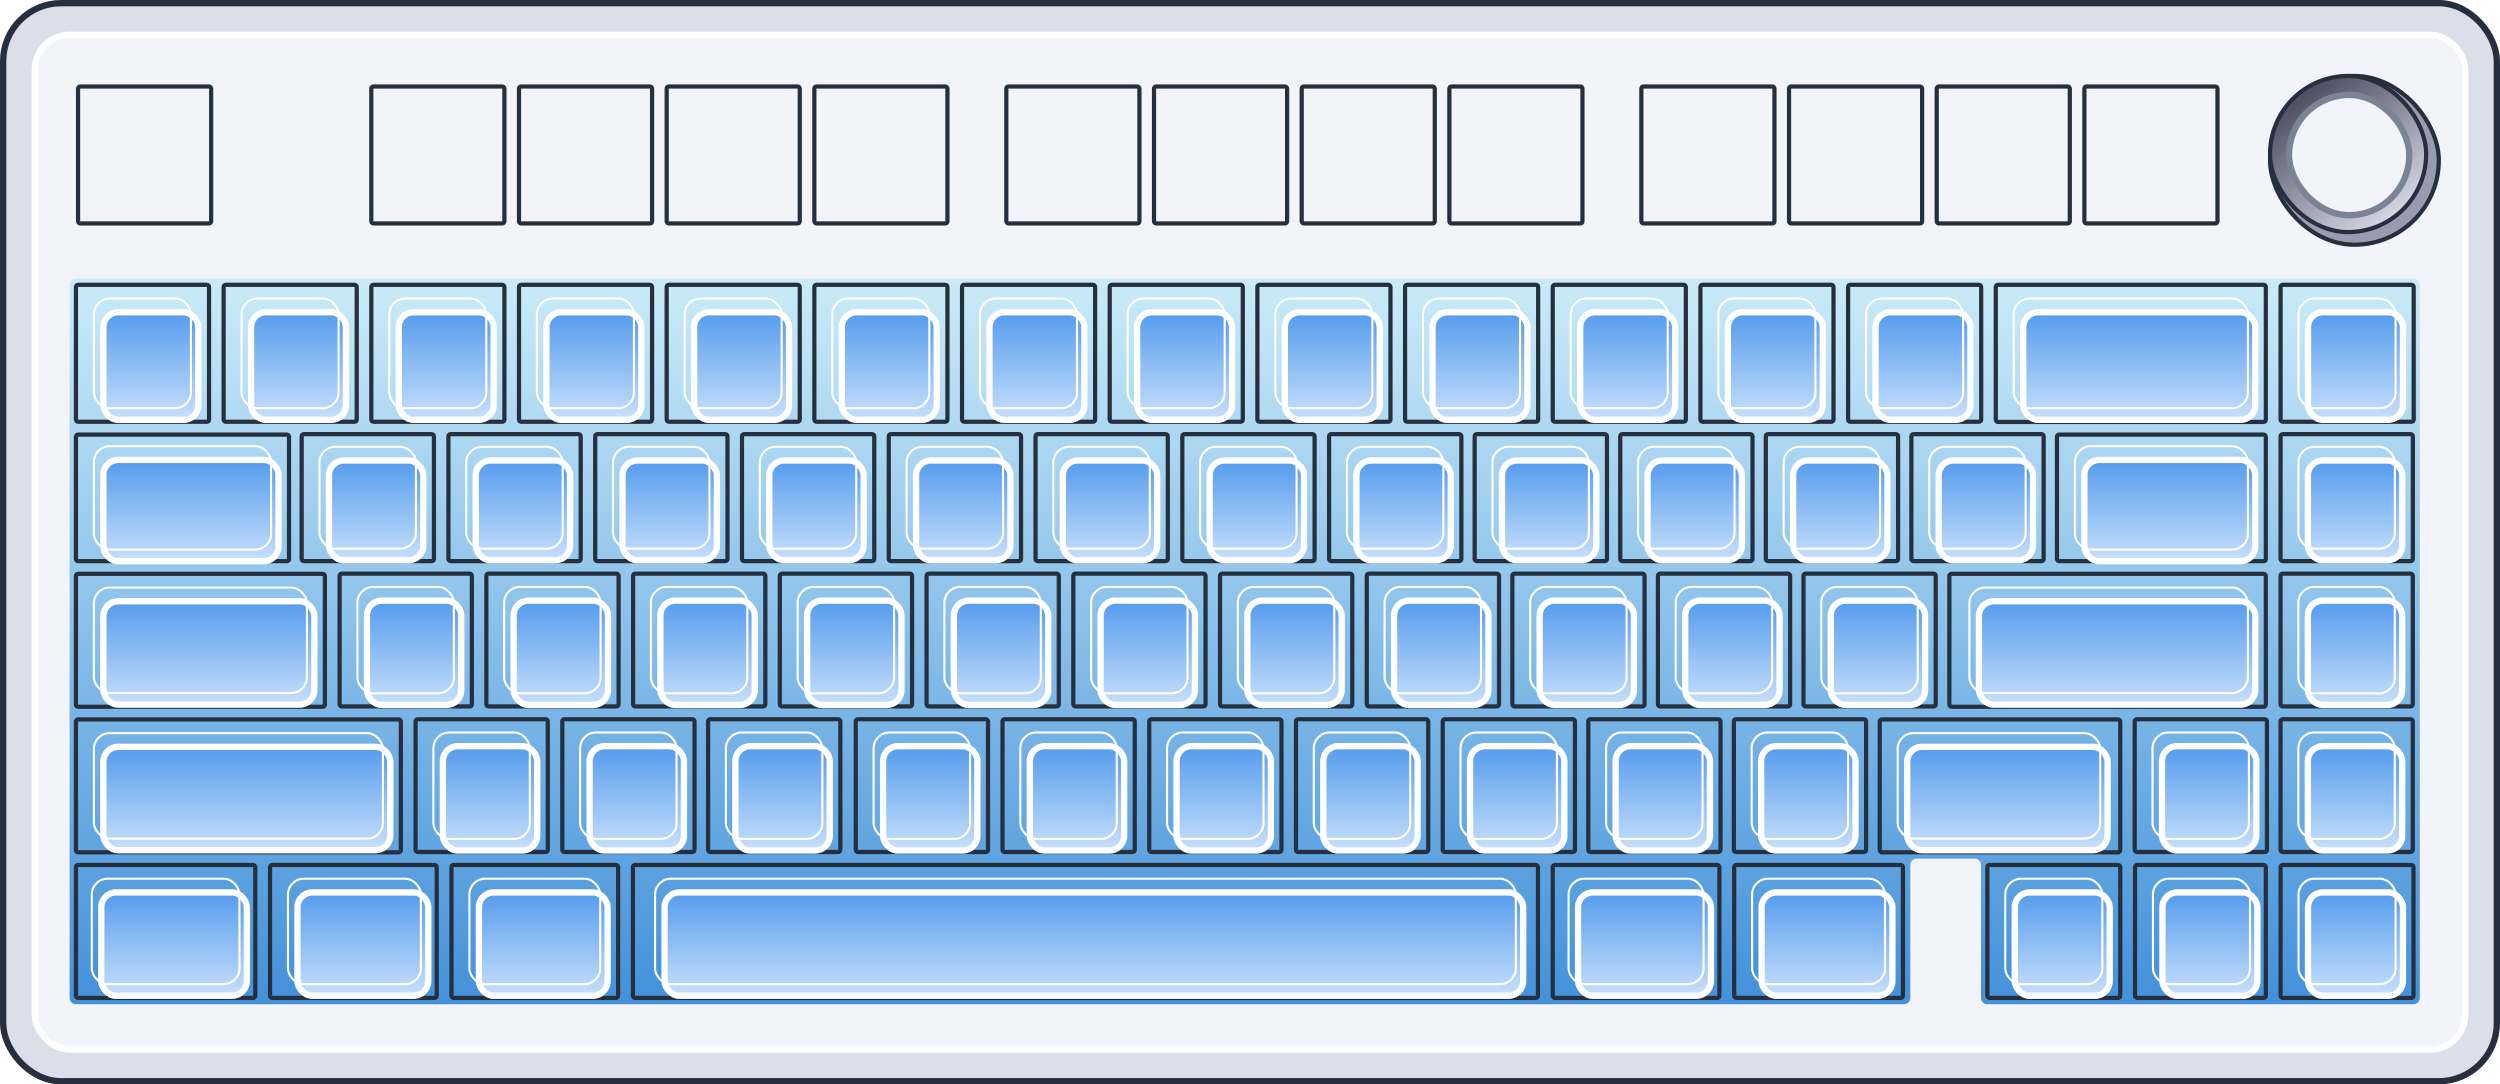 <svg width="1185" height="514" viewBox="0 0 1185 514" fill="none" xmlns="http://www.w3.org/2000/svg">
<rect x="1.5" y="1.5" width="1182" height="511" rx="27.5" fill="#DBDFE9" stroke="#262F3E" stroke-width="3"/>
<rect x="16.5" y="16.5" width="1152" height="481" rx="16.5" fill="#F2F4FA" stroke="white" stroke-width="3"/>
<path d="M33 135C33 133.343 34.343 132 36 132H1144C1145.66 132 1147 133.343 1147 135V473C1147 474.657 1145.66 476 1144 476H942C940.343 476 939 474.657 939 473V410C939 408.343 937.657 407 936 407H908.5C906.843 407 905.5 408.343 905.5 410V473C905.5 474.657 904.157 476 902.5 476H36C34.343 476 33 474.657 33 473V135Z" fill="url(#paint0_linear_78_291)"/>
<rect x="596" y="135" width="63.084" height="64.913" rx="1" stroke="#262F3E" stroke-width="2"/>
<rect x="666" y="135" width="63.084" height="64.913" rx="1" stroke="#262F3E" stroke-width="2"/>
<rect x="736" y="135" width="63.084" height="64.913" rx="1" stroke="#262F3E" stroke-width="2"/>
<rect x="806" y="135" width="63.084" height="64.913" rx="1" stroke="#262F3E" stroke-width="2"/>
<rect x="876" y="135" width="63.084" height="64.913" rx="1" stroke="#262F3E" stroke-width="2"/>
<rect x="946" y="135" width="128" height="65" rx="1" stroke="#262F3E" stroke-width="2"/>
<rect x="526" y="135" width="63.084" height="64.913" rx="1" stroke="#262F3E" stroke-width="2"/>
<rect x="456" y="135" width="63.084" height="64.913" rx="1" stroke="#262F3E" stroke-width="2"/>
<rect x="386" y="135" width="63.084" height="64.913" rx="1" stroke="#262F3E" stroke-width="2"/>
<rect x="316" y="135" width="63.084" height="64.913" rx="1" stroke="#262F3E" stroke-width="2"/>
<rect x="246" y="135" width="63.084" height="64.913" rx="1" stroke="#262F3E" stroke-width="2"/>
<rect x="176" y="135" width="63.084" height="64.913" rx="1" stroke="#262F3E" stroke-width="2"/>
<rect x="106" y="135" width="63.084" height="64.913" rx="1" stroke="#262F3E" stroke-width="2"/>
<rect x="36" y="135" width="63.084" height="64.913" rx="1" stroke="#262F3E" stroke-width="2"/>
<rect x="629.991" y="205.782" width="62.699" height="60.194" rx="1" stroke="#262F3E" stroke-width="2"/>
<rect x="560.418" y="205.782" width="62.699" height="60.194" rx="1" stroke="#262F3E" stroke-width="2"/>
<rect x="490.845" y="205.782" width="62.699" height="60.194" rx="1" stroke="#262F3E" stroke-width="2"/>
<rect x="421.272" y="205.782" width="62.699" height="60.194" rx="1" stroke="#262F3E" stroke-width="2"/>
<rect x="351.7" y="205.782" width="62.699" height="60.194" rx="1" stroke="#262F3E" stroke-width="2"/>
<rect x="282.127" y="205.782" width="62.699" height="60.194" rx="1" stroke="#262F3E" stroke-width="2"/>
<rect x="212.554" y="205.782" width="62.699" height="60.194" rx="1" stroke="#262F3E" stroke-width="2"/>
<rect x="142.982" y="205.782" width="62.699" height="60.194" rx="1" stroke="#262F3E" stroke-width="2"/>
<rect x="647.848" y="271.909" width="62.681" height="62.937" rx="1" stroke="#262F3E" stroke-width="2"/>
<rect x="578.296" y="271.909" width="62.681" height="62.937" rx="1" stroke="#262F3E" stroke-width="2"/>
<rect x="508.743" y="271.909" width="62.681" height="62.937" rx="1" stroke="#262F3E" stroke-width="2"/>
<rect x="439.191" y="271.909" width="62.681" height="62.937" rx="1" stroke="#262F3E" stroke-width="2"/>
<rect x="369.638" y="271.909" width="62.681" height="62.937" rx="1" stroke="#262F3E" stroke-width="2"/>
<rect x="300.086" y="271.909" width="62.681" height="62.937" rx="1" stroke="#262F3E" stroke-width="2"/>
<rect x="230.533" y="271.909" width="62.681" height="62.937" rx="1" stroke="#262F3E" stroke-width="2"/>
<rect x="160.981" y="271.909" width="62.681" height="62.937" rx="1" stroke="#262F3E" stroke-width="2"/>
<rect x="36" y="272" width="118" height="63" rx="1" stroke="#262F3E" stroke-width="2"/>
<rect x="36" y="341" width="154" height="63" rx="1" stroke="#262F3E" stroke-width="2"/>
<rect x="698.991" y="205.782" width="62.699" height="60.194" rx="1" stroke="#262F3E" stroke-width="2"/>
<rect x="767.991" y="205.782" width="62.699" height="60.194" rx="1" stroke="#262F3E" stroke-width="2"/>
<rect x="836.991" y="205.782" width="62.699" height="60.194" rx="1" stroke="#262F3E" stroke-width="2"/>
<rect x="905.991" y="205.782" width="62.699" height="60.194" rx="1" stroke="#262F3E" stroke-width="2"/>
<rect x="716.848" y="271.909" width="62.681" height="62.937" rx="1" stroke="#262F3E" stroke-width="2"/>
<rect x="785.848" y="271.909" width="62.681" height="62.937" rx="1" stroke="#262F3E" stroke-width="2"/>
<rect x="854.848" y="271.909" width="62.681" height="62.937" rx="1" stroke="#262F3E" stroke-width="2"/>
<rect x="924" y="272" width="150" height="63" rx="1" stroke="#262F3E" stroke-width="2"/>
<rect x="683.848" y="340.909" width="62.681" height="62.937" rx="1" stroke="#262F3E" stroke-width="2"/>
<rect x="614.296" y="340.909" width="62.681" height="62.937" rx="1" stroke="#262F3E" stroke-width="2"/>
<rect x="544.743" y="340.909" width="62.681" height="62.937" rx="1" stroke="#262F3E" stroke-width="2"/>
<rect x="475.191" y="340.909" width="62.681" height="62.937" rx="1" stroke="#262F3E" stroke-width="2"/>
<rect x="405.638" y="340.909" width="62.681" height="62.937" rx="1" stroke="#262F3E" stroke-width="2"/>
<rect x="335.638" y="340.909" width="62.681" height="62.937" rx="1" stroke="#262F3E" stroke-width="2"/>
<rect x="266.533" y="340.909" width="62.681" height="62.937" rx="1" stroke="#262F3E" stroke-width="2"/>
<rect x="821.848" y="340.909" width="62.681" height="62.937" rx="1" stroke="#262F3E" stroke-width="2"/>
<rect x="891" y="341" width="114" height="63" rx="1" stroke="#262F3E" stroke-width="2"/>
<rect x="752.848" y="340.909" width="62.681" height="62.937" rx="1" stroke="#262F3E" stroke-width="2"/>
<rect x="1011.85" y="340.909" width="62.681" height="62.937" rx="1" stroke="#262F3E" stroke-width="2"/>
<rect x="1080.98" y="340.909" width="62.681" height="62.937" rx="1" stroke="#262F3E" stroke-width="2"/>
<rect x="1081" y="135" width="63.084" height="64.913" rx="1" stroke="#262F3E" stroke-width="2"/>
<rect x="1080.98" y="271.909" width="62.681" height="62.937" rx="1" stroke="#262F3E" stroke-width="2"/>
<rect x="1080.99" y="205.782" width="62.699" height="60.194" rx="1" stroke="#262F3E" stroke-width="2"/>
<rect x="36" y="206" width="101" height="60" rx="1" stroke="#262F3E" stroke-width="2"/>
<rect x="975" y="206" width="99" height="60" rx="1" stroke="#262F3E" stroke-width="2"/>
<rect x="196.981" y="340.909" width="62.681" height="62.937" rx="1" stroke="#262F3E" stroke-width="2"/>
<rect x="36" y="410" width="85" height="63" rx="1" stroke="#262F3E" stroke-width="2"/>
<rect x="128" y="410" width="79" height="63" rx="1" stroke="#262F3E" stroke-width="2"/>
<rect x="214" y="410" width="79" height="63" rx="1" stroke="#262F3E" stroke-width="2"/>
<rect x="300" y="410" width="429" height="63" rx="1" stroke="#262F3E" stroke-width="2"/>
<rect x="736" y="410" width="79" height="63" rx="1" stroke="#262F3E" stroke-width="2"/>
<rect x="822" y="410" width="80" height="63" rx="1" stroke="#262F3E" stroke-width="2"/>
<rect x="1012" y="410" width="62" height="63" rx="1" stroke="#262F3E" stroke-width="2"/>
<rect x="1081" y="410" width="63" height="63" rx="1" stroke="#262F3E" stroke-width="2"/>
<rect x="942" y="410" width="63" height="63" rx="1" stroke="#262F3E" stroke-width="2"/>
<rect x="176" y="41" width="63.084" height="64.913" rx="1" stroke="#262F3E" stroke-width="2"/>
<rect x="37" y="41" width="63.084" height="64.913" rx="1" stroke="#262F3E" stroke-width="2"/>
<rect x="246" y="41" width="63.084" height="64.913" rx="1" stroke="#262F3E" stroke-width="2"/>
<rect x="316" y="41" width="63.084" height="64.913" rx="1" stroke="#262F3E" stroke-width="2"/>
<rect x="386" y="41" width="63.084" height="64.913" rx="1" stroke="#262F3E" stroke-width="2"/>
<rect x="477" y="41" width="63.084" height="64.913" rx="1" stroke="#262F3E" stroke-width="2"/>
<rect x="547" y="41" width="63.084" height="64.913" rx="1" stroke="#262F3E" stroke-width="2"/>
<rect x="617" y="41" width="63.084" height="64.913" rx="1" stroke="#262F3E" stroke-width="2"/>
<rect x="687" y="41" width="63.084" height="64.913" rx="1" stroke="#262F3E" stroke-width="2"/>
<rect x="778" y="41" width="63.084" height="64.913" rx="1" stroke="#262F3E" stroke-width="2"/>
<rect x="848" y="41" width="63.084" height="64.913" rx="1" stroke="#262F3E" stroke-width="2"/>
<rect x="918" y="41" width="63.084" height="64.913" rx="1" stroke="#262F3E" stroke-width="2"/>
<rect x="988" y="41" width="63.084" height="64.913" rx="1" stroke="#262F3E" stroke-width="2"/>
<g style="mix-blend-mode:soft-light" filter="url(#filter0_df_78_291)">
<rect x="605" y="142" width="45" height="51" rx="7" fill="url(#paint1_linear_78_291)" stroke="white" stroke-width="3"/>
<rect x="675" y="142" width="45" height="51" rx="7" fill="url(#paint2_linear_78_291)" stroke="white" stroke-width="3"/>
<rect x="745" y="142" width="45" height="51" rx="7" fill="url(#paint3_linear_78_291)" stroke="white" stroke-width="3"/>
<rect x="815" y="142" width="45" height="51" rx="7" fill="url(#paint4_linear_78_291)" stroke="white" stroke-width="3"/>
<rect x="885" y="142" width="45" height="51" rx="7" fill="url(#paint5_linear_78_291)" stroke="white" stroke-width="3"/>
<rect x="955" y="142" width="110" height="51" rx="7" fill="url(#paint6_linear_78_291)" stroke="white" stroke-width="3"/>
<rect x="535" y="142" width="45" height="51" rx="7" fill="url(#paint7_linear_78_291)" stroke="white" stroke-width="3"/>
<rect x="465" y="142" width="45" height="51" rx="7" fill="url(#paint8_linear_78_291)" stroke="white" stroke-width="3"/>
<rect x="395" y="142" width="45" height="51" rx="7" fill="url(#paint9_linear_78_291)" stroke="white" stroke-width="3"/>
<rect x="325" y="142" width="45" height="51" rx="7" fill="url(#paint10_linear_78_291)" stroke="white" stroke-width="3"/>
<rect x="255" y="142" width="45" height="51" rx="7" fill="url(#paint11_linear_78_291)" stroke="white" stroke-width="3"/>
<rect x="185" y="142" width="45" height="51" rx="7" fill="url(#paint12_linear_78_291)" stroke="white" stroke-width="3"/>
<rect x="115" y="142" width="45" height="51" rx="7" fill="url(#paint13_linear_78_291)" stroke="white" stroke-width="3"/>
<rect x="45" y="142" width="45" height="51" rx="7" fill="url(#paint14_linear_78_291)" stroke="white" stroke-width="3"/>
<rect x="638.936" y="212.273" width="44.725" height="47.292" rx="7" fill="url(#paint15_linear_78_291)" stroke="white" stroke-width="3"/>
<rect x="569.363" y="212.273" width="44.725" height="47.292" rx="7" fill="url(#paint16_linear_78_291)" stroke="white" stroke-width="3"/>
<rect x="499.79" y="212.273" width="44.725" height="47.292" rx="7" fill="url(#paint17_linear_78_291)" stroke="white" stroke-width="3"/>
<rect x="430.218" y="212.273" width="44.725" height="47.292" rx="7" fill="url(#paint18_linear_78_291)" stroke="white" stroke-width="3"/>
<rect x="360.645" y="212.273" width="44.725" height="47.292" rx="7" fill="url(#paint19_linear_78_291)" stroke="white" stroke-width="3"/>
<rect x="291.072" y="212.273" width="44.725" height="47.292" rx="7" fill="url(#paint20_linear_78_291)" stroke="white" stroke-width="3"/>
<rect x="221.499" y="212.273" width="44.725" height="47.292" rx="7" fill="url(#paint21_linear_78_291)" stroke="white" stroke-width="3"/>
<rect x="151.927" y="212.273" width="44.725" height="47.292" rx="7" fill="url(#paint22_linear_78_291)" stroke="white" stroke-width="3"/>
<rect x="656.79" y="278.696" width="44.712" height="49.447" rx="7" fill="url(#paint23_linear_78_291)" stroke="white" stroke-width="3"/>
<rect x="587.238" y="278.696" width="44.712" height="49.447" rx="7" fill="url(#paint24_linear_78_291)" stroke="white" stroke-width="3"/>
<rect x="517.686" y="278.696" width="44.712" height="49.447" rx="7" fill="url(#paint25_linear_78_291)" stroke="white" stroke-width="3"/>
<rect x="448.133" y="278.696" width="44.712" height="49.447" rx="7" fill="url(#paint26_linear_78_291)" stroke="white" stroke-width="3"/>
<rect x="378.581" y="278.696" width="44.712" height="49.447" rx="7" fill="url(#paint27_linear_78_291)" stroke="white" stroke-width="3"/>
<rect x="309.028" y="278.696" width="44.712" height="49.447" rx="7" fill="url(#paint28_linear_78_291)" stroke="white" stroke-width="3"/>
<rect x="239.476" y="278.696" width="44.712" height="49.447" rx="7" fill="url(#paint29_linear_78_291)" stroke="white" stroke-width="3"/>
<rect x="169.923" y="278.696" width="44.712" height="49.447" rx="7" fill="url(#paint30_linear_78_291)" stroke="white" stroke-width="3"/>
<rect x="45" y="279" width="100" height="49" rx="7" fill="url(#paint31_linear_78_291)" stroke="white" stroke-width="3"/>
<rect x="45" y="348" width="136" height="49" rx="7" fill="url(#paint32_linear_78_291)" stroke="white" stroke-width="3"/>
<rect x="707.936" y="212.273" width="44.725" height="47.292" rx="7" fill="url(#paint33_linear_78_291)" stroke="white" stroke-width="3"/>
<rect x="776.936" y="212.273" width="44.725" height="47.292" rx="7" fill="url(#paint34_linear_78_291)" stroke="white" stroke-width="3"/>
<rect x="845.936" y="212.273" width="44.725" height="47.292" rx="7" fill="url(#paint35_linear_78_291)" stroke="white" stroke-width="3"/>
<rect x="914.936" y="212.273" width="44.725" height="47.292" rx="7" fill="url(#paint36_linear_78_291)" stroke="white" stroke-width="3"/>
<rect x="725.79" y="278.696" width="44.712" height="49.447" rx="7" fill="url(#paint37_linear_78_291)" stroke="white" stroke-width="3"/>
<rect x="794.79" y="278.696" width="44.712" height="49.447" rx="7" fill="url(#paint38_linear_78_291)" stroke="white" stroke-width="3"/>
<rect x="863.79" y="278.696" width="44.712" height="49.447" rx="7" fill="url(#paint39_linear_78_291)" stroke="white" stroke-width="3"/>
<rect x="934" y="279" width="131" height="49" rx="7" fill="url(#paint40_linear_78_291)" stroke="white" stroke-width="3"/>
<rect x="692.79" y="347.696" width="44.712" height="49.447" rx="7" fill="url(#paint41_linear_78_291)" stroke="white" stroke-width="3"/>
<rect x="623.238" y="347.696" width="44.712" height="49.447" rx="7" fill="url(#paint42_linear_78_291)" stroke="white" stroke-width="3"/>
<rect x="553.686" y="347.696" width="44.712" height="49.447" rx="7" fill="url(#paint43_linear_78_291)" stroke="white" stroke-width="3"/>
<rect x="484.133" y="347.696" width="44.712" height="49.447" rx="7" fill="url(#paint44_linear_78_291)" stroke="white" stroke-width="3"/>
<rect x="414.581" y="347.696" width="44.712" height="49.447" rx="7" fill="url(#paint45_linear_78_291)" stroke="white" stroke-width="3"/>
<rect x="344.581" y="347.696" width="44.712" height="49.447" rx="7" fill="url(#paint46_linear_78_291)" stroke="white" stroke-width="3"/>
<rect x="275.476" y="347.696" width="44.712" height="49.447" rx="7" fill="url(#paint47_linear_78_291)" stroke="white" stroke-width="3"/>
<rect x="830.79" y="347.696" width="44.712" height="49.447" rx="7" fill="url(#paint48_linear_78_291)" stroke="white" stroke-width="3"/>
<rect x="900" y="348" width="95" height="49" rx="7" fill="url(#paint49_linear_78_291)" stroke="white" stroke-width="3"/>
<rect x="761.79" y="347.696" width="44.712" height="49.447" rx="7" fill="url(#paint50_linear_78_291)" stroke="white" stroke-width="3"/>
<rect x="1020.79" y="347.696" width="44.712" height="49.447" rx="7" fill="url(#paint51_linear_78_291)" stroke="white" stroke-width="3"/>
<rect x="1089.92" y="347.696" width="44.712" height="49.447" rx="7" fill="url(#paint52_linear_78_291)" stroke="white" stroke-width="3"/>
<rect x="1090" y="142" width="45" height="51" rx="7" fill="url(#paint53_linear_78_291)" stroke="white" stroke-width="3"/>
<rect x="1089.92" y="278.696" width="44.712" height="49.447" rx="7" fill="url(#paint54_linear_78_291)" stroke="white" stroke-width="3"/>
<rect x="1089.94" y="212.273" width="44.725" height="47.292" rx="7" fill="url(#paint55_linear_78_291)" stroke="white" stroke-width="3"/>
<rect x="45" y="212" width="83" height="48" rx="7" fill="url(#paint56_linear_78_291)" stroke="white" stroke-width="3"/>
<rect x="984" y="212" width="81" height="48" rx="7" fill="url(#paint57_linear_78_291)" stroke="white" stroke-width="3"/>
<rect x="205.923" y="347.696" width="44.712" height="49.447" rx="7" fill="url(#paint58_linear_78_291)" stroke="white" stroke-width="3"/>
<rect x="44" y="417" width="69" height="49" rx="7" fill="url(#paint59_linear_78_291)" stroke="white" stroke-width="3"/>
<rect x="137" y="417" width="62" height="49" rx="7" fill="url(#paint60_linear_78_291)" stroke="white" stroke-width="3"/>
<rect x="223" y="417" width="61" height="49" rx="7" fill="url(#paint61_linear_78_291)" stroke="white" stroke-width="3"/>
<rect x="311" y="417" width="407" height="49" rx="7" fill="url(#paint62_linear_78_291)" stroke="white" stroke-width="3"/>
<rect x="744" y="417" width="63" height="49" rx="7" fill="url(#paint63_linear_78_291)" stroke="white" stroke-width="3"/>
<rect x="831" y="417" width="62" height="49" rx="7" fill="url(#paint64_linear_78_291)" stroke="white" stroke-width="3"/>
<rect x="1021" y="417" width="45" height="49" rx="7" fill="url(#paint65_linear_78_291)" stroke="white" stroke-width="3"/>
<rect x="1090" y="417" width="45" height="49" rx="7" fill="url(#paint66_linear_78_291)" stroke="white" stroke-width="3"/>
<rect x="951" y="417" width="45" height="49" rx="7" fill="url(#paint67_linear_78_291)" stroke="white" stroke-width="3"/>
</g>
<g style="mix-blend-mode:soft-light">
<rect x="604.5" y="141.5" width="46" height="52" rx="7.5" stroke="white"/>
<rect x="674.5" y="141.5" width="46" height="52" rx="7.5" stroke="white"/>
<rect x="744.5" y="141.5" width="46" height="52" rx="7.5" stroke="white"/>
<rect x="814.5" y="141.5" width="46" height="52" rx="7.5" stroke="white"/>
<rect x="884.5" y="141.5" width="46" height="52" rx="7.5" stroke="white"/>
<rect x="954.5" y="141.5" width="111" height="52" rx="7.5" stroke="white"/>
<rect x="534.5" y="141.5" width="46" height="52" rx="7.5" stroke="white"/>
<rect x="464.5" y="141.5" width="46" height="52" rx="7.5" stroke="white"/>
<rect x="394.5" y="141.5" width="46" height="52" rx="7.5" stroke="white"/>
<rect x="324.5" y="141.5" width="46" height="52" rx="7.5" stroke="white"/>
<rect x="254.5" y="141.5" width="46" height="52" rx="7.5" stroke="white"/>
<rect x="184.5" y="141.5" width="46" height="52" rx="7.5" stroke="white"/>
<rect x="114.5" y="141.5" width="46" height="52" rx="7.5" stroke="white"/>
<rect x="44.5" y="141.5" width="46" height="52" rx="7.5" stroke="white"/>
<rect x="638.436" y="211.773" width="45.725" height="48.292" rx="7.5" stroke="white"/>
<rect x="568.863" y="211.773" width="45.725" height="48.292" rx="7.5" stroke="white"/>
<rect x="499.29" y="211.773" width="45.725" height="48.292" rx="7.5" stroke="white"/>
<rect x="429.718" y="211.773" width="45.725" height="48.292" rx="7.5" stroke="white"/>
<rect x="360.145" y="211.773" width="45.725" height="48.292" rx="7.5" stroke="white"/>
<rect x="290.572" y="211.773" width="45.725" height="48.292" rx="7.5" stroke="white"/>
<rect x="220.999" y="211.773" width="45.725" height="48.292" rx="7.5" stroke="white"/>
<rect x="151.427" y="211.773" width="45.725" height="48.292" rx="7.5" stroke="white"/>
<rect x="656.29" y="278.196" width="45.712" height="50.447" rx="7.5" stroke="white"/>
<rect x="586.738" y="278.196" width="45.712" height="50.447" rx="7.5" stroke="white"/>
<rect x="517.186" y="278.196" width="45.712" height="50.447" rx="7.5" stroke="white"/>
<rect x="447.633" y="278.196" width="45.712" height="50.447" rx="7.5" stroke="white"/>
<rect x="378.081" y="278.196" width="45.712" height="50.447" rx="7.5" stroke="white"/>
<rect x="308.528" y="278.196" width="45.712" height="50.447" rx="7.5" stroke="white"/>
<rect x="238.976" y="278.196" width="45.712" height="50.447" rx="7.5" stroke="white"/>
<rect x="169.423" y="278.196" width="45.712" height="50.447" rx="7.5" stroke="white"/>
<rect x="44.5" y="278.5" width="101" height="50" rx="7.5" stroke="white"/>
<rect x="44.5" y="347.5" width="137" height="50" rx="7.5" stroke="white"/>
<rect x="707.436" y="211.773" width="45.725" height="48.292" rx="7.5" stroke="white"/>
<rect x="776.436" y="211.773" width="45.725" height="48.292" rx="7.5" stroke="white"/>
<rect x="845.436" y="211.773" width="45.725" height="48.292" rx="7.5" stroke="white"/>
<rect x="914.436" y="211.773" width="45.725" height="48.292" rx="7.5" stroke="white"/>
<rect x="725.29" y="278.196" width="45.712" height="50.447" rx="7.5" stroke="white"/>
<rect x="794.29" y="278.196" width="45.712" height="50.447" rx="7.5" stroke="white"/>
<rect x="863.29" y="278.196" width="45.712" height="50.447" rx="7.5" stroke="white"/>
<rect x="933.5" y="278.5" width="132" height="50" rx="7.5" stroke="white"/>
<rect x="692.29" y="347.196" width="45.712" height="50.447" rx="7.5" stroke="white"/>
<rect x="622.738" y="347.196" width="45.712" height="50.447" rx="7.5" stroke="white"/>
<rect x="553.186" y="347.196" width="45.712" height="50.447" rx="7.5" stroke="white"/>
<rect x="483.633" y="347.196" width="45.712" height="50.447" rx="7.5" stroke="white"/>
<rect x="414.081" y="347.196" width="45.712" height="50.447" rx="7.5" stroke="white"/>
<rect x="344.081" y="347.196" width="45.712" height="50.447" rx="7.5" stroke="white"/>
<rect x="274.976" y="347.196" width="45.712" height="50.447" rx="7.5" stroke="white"/>
<rect x="830.29" y="347.196" width="45.712" height="50.447" rx="7.5" stroke="white"/>
<rect x="899.5" y="347.5" width="96" height="50" rx="7.5" stroke="white"/>
<rect x="761.29" y="347.196" width="45.712" height="50.447" rx="7.5" stroke="white"/>
<rect x="1020.29" y="347.196" width="45.712" height="50.447" rx="7.5" stroke="white"/>
<rect x="1089.42" y="347.196" width="45.712" height="50.447" rx="7.5" stroke="white"/>
<rect x="1089.5" y="141.5" width="46" height="52" rx="7.5" stroke="white"/>
<rect x="1089.42" y="278.196" width="45.712" height="50.447" rx="7.5" stroke="white"/>
<rect x="1089.44" y="211.773" width="45.725" height="48.292" rx="7.5" stroke="white"/>
<rect x="44.5" y="211.5" width="84" height="49" rx="7.5" stroke="white"/>
<rect x="983.5" y="211.5" width="82" height="49" rx="7.5" stroke="white"/>
<rect x="205.423" y="347.196" width="45.712" height="50.447" rx="7.5" stroke="white"/>
<rect x="43.5" y="416.5" width="70" height="50" rx="7.5" stroke="white"/>
<rect x="136.5" y="416.5" width="63" height="50" rx="7.5" stroke="white"/>
<rect x="222.5" y="416.5" width="62" height="50" rx="7.5" stroke="white"/>
<rect x="310.5" y="416.5" width="408" height="50" rx="7.5" stroke="white"/>
<rect x="743.5" y="416.5" width="64" height="50" rx="7.5" stroke="white"/>
<rect x="830.5" y="416.5" width="63" height="50" rx="7.5" stroke="white"/>
<rect x="1020.5" y="416.5" width="46" height="50" rx="7.5" stroke="white"/>
<rect x="1089.5" y="416.5" width="46" height="50" rx="7.5" stroke="white"/>
<rect x="950.5" y="416.5" width="46" height="50" rx="7.5" stroke="white"/>
</g>
<g filter="url(#filter1_d_78_291)">
<rect x="1073" y="33" width="80" height="80" rx="40" fill="#999BAF"/>
<rect x="1073" y="33" width="80" height="80" rx="40" stroke="#262F3E" stroke-width="2"/>
</g>
<rect x="1076" y="36" width="74" height="74" rx="37" fill="url(#paint68_linear_78_291)" stroke="#262F3E" stroke-width="2"/>
<rect x="1085" y="45" width="57" height="57" rx="28.5" fill="#F2F4FA" stroke="#7B8494" stroke-width="3"/>
<g filter="url(#filter2_d_78_291)">
<rect x="185" y="48" width="45" height="51" rx="7" fill="#F2F4FA"/>
<rect x="46" y="48" width="45" height="51" rx="7" fill="#F2F4FA"/>
<rect x="255" y="48" width="45" height="51" rx="7" fill="#F2F4FA"/>
<rect x="325" y="48" width="45" height="51" rx="7" fill="#F2F4FA"/>
<rect x="395" y="48" width="45" height="51" rx="7" fill="#F2F4FA"/>
<rect x="486" y="48" width="45" height="51" rx="7" fill="#F2F4FA"/>
<rect x="556" y="48" width="45" height="51" rx="7" fill="#F2F4FA"/>
<rect x="626" y="48" width="45" height="51" rx="7" fill="#F2F4FA"/>
<rect x="696" y="48" width="45" height="51" rx="7" fill="#F2F4FA"/>
<rect x="787" y="48" width="45" height="51" rx="7" fill="#F2F4FA"/>
<rect x="857" y="48" width="45" height="51" rx="7" fill="#F2F4FA"/>
<rect x="927" y="48" width="45" height="51" rx="7" fill="#F2F4FA"/>
<rect x="997" y="48" width="45" height="51" rx="7" fill="#F2F4FA"/>
</g>
<defs>
<filter id="filter0_df_78_291" x="36.5" y="136.5" width="1114" height="347" filterUnits="userSpaceOnUse" color-interpolation-filters="sRGB">
<feFlood flood-opacity="0" result="BackgroundImageFix"/>
<feColorMatrix in="SourceAlpha" type="matrix" values="0 0 0 0 0 0 0 0 0 0 0 0 0 0 0 0 0 0 127 0" result="hardAlpha"/>
<feOffset dx="4" dy="6"/>
<feGaussianBlur stdDeviation="5"/>
<feComposite in2="hardAlpha" operator="out"/>
<feColorMatrix type="matrix" values="0 0 0 0 0.054 0 0 0 0 0.404 0 0 0 0 0.511 0 0 0 1 0"/>
<feBlend mode="normal" in2="BackgroundImageFix" result="effect1_dropShadow_78_291"/>
<feBlend mode="normal" in="SourceGraphic" in2="effect1_dropShadow_78_291" result="shape"/>
<feGaussianBlur stdDeviation="1" result="effect2_foregroundBlur_78_291"/>
</filter>
<filter id="filter1_d_78_291" x="1069" y="29" width="94" height="94" filterUnits="userSpaceOnUse" color-interpolation-filters="sRGB">
<feFlood flood-opacity="0" result="BackgroundImageFix"/>
<feColorMatrix in="SourceAlpha" type="matrix" values="0 0 0 0 0 0 0 0 0 0 0 0 0 0 0 0 0 0 127 0" result="hardAlpha"/>
<feOffset dx="3" dy="3"/>
<feGaussianBlur stdDeviation="3"/>
<feComposite in2="hardAlpha" operator="out"/>
<feColorMatrix type="matrix" values="0 0 0 0 0.169 0 0 0 0 0.165 0 0 0 0 0.218 0 0 0 0.25 0"/>
<feBlend mode="normal" in2="BackgroundImageFix" result="effect1_dropShadow_78_291"/>
<feBlend mode="normal" in="SourceGraphic" in2="effect1_dropShadow_78_291" result="shape"/>
</filter>
<filter id="filter2_d_78_291" x="40" y="42" width="1016" height="71" filterUnits="userSpaceOnUse" color-interpolation-filters="sRGB">
<feFlood flood-opacity="0" result="BackgroundImageFix"/>
<feColorMatrix in="SourceAlpha" type="matrix" values="0 0 0 0 0 0 0 0 0 0 0 0 0 0 0 0 0 0 127 0" result="hardAlpha"/>
<feOffset dx="4" dy="4"/>
<feGaussianBlur stdDeviation="5"/>
<feComposite in2="hardAlpha" operator="out"/>
<feColorMatrix type="matrix" values="0 0 0 0 0.137 0 0 0 0 0.353 0 0 0 0 0.545 0 0 0 0.25 0"/>
<feBlend mode="normal" in2="BackgroundImageFix" result="effect1_dropShadow_78_291"/>
<feBlend mode="normal" in="SourceGraphic" in2="effect1_dropShadow_78_291" result="shape"/>
</filter>
<linearGradient id="paint0_linear_78_291" x1="542" y1="132" x2="542" y2="476" gradientUnits="userSpaceOnUse">
<stop stop-color="#CAEBF8"/>
<stop offset="1" stop-color="#4391DA"/>
</linearGradient>
<linearGradient id="paint1_linear_78_291" x1="627.005" y1="194.181" x2="627.005" y2="139.167" gradientUnits="userSpaceOnUse">
<stop stop-color="#CAE1FB"/>
<stop offset="1" stop-color="#4F98ED"/>
</linearGradient>
<linearGradient id="paint2_linear_78_291" x1="697.005" y1="194.181" x2="697.005" y2="139.167" gradientUnits="userSpaceOnUse">
<stop stop-color="#CAE1FB"/>
<stop offset="1" stop-color="#4F98ED"/>
</linearGradient>
<linearGradient id="paint3_linear_78_291" x1="767.005" y1="194.181" x2="767.005" y2="139.167" gradientUnits="userSpaceOnUse">
<stop stop-color="#CAE1FB"/>
<stop offset="1" stop-color="#4F98ED"/>
</linearGradient>
<linearGradient id="paint4_linear_78_291" x1="837.005" y1="194.181" x2="837.005" y2="139.167" gradientUnits="userSpaceOnUse">
<stop stop-color="#CAE1FB"/>
<stop offset="1" stop-color="#4F98ED"/>
</linearGradient>
<linearGradient id="paint5_linear_78_291" x1="907.005" y1="194.181" x2="907.005" y2="139.167" gradientUnits="userSpaceOnUse">
<stop stop-color="#CAE1FB"/>
<stop offset="1" stop-color="#4F98ED"/>
</linearGradient>
<linearGradient id="paint6_linear_78_291" x1="1008.79" y1="194.181" x2="1008.79" y2="139.167" gradientUnits="userSpaceOnUse">
<stop stop-color="#CAE1FB"/>
<stop offset="1" stop-color="#4F98ED"/>
</linearGradient>
<linearGradient id="paint7_linear_78_291" x1="557.005" y1="194.181" x2="557.005" y2="139.167" gradientUnits="userSpaceOnUse">
<stop stop-color="#CAE1FB"/>
<stop offset="1" stop-color="#4F98ED"/>
</linearGradient>
<linearGradient id="paint8_linear_78_291" x1="487.005" y1="194.181" x2="487.005" y2="139.167" gradientUnits="userSpaceOnUse">
<stop stop-color="#CAE1FB"/>
<stop offset="1" stop-color="#4F98ED"/>
</linearGradient>
<linearGradient id="paint9_linear_78_291" x1="417.005" y1="194.181" x2="417.005" y2="139.167" gradientUnits="userSpaceOnUse">
<stop stop-color="#CAE1FB"/>
<stop offset="1" stop-color="#4F98ED"/>
</linearGradient>
<linearGradient id="paint10_linear_78_291" x1="347.005" y1="194.181" x2="347.005" y2="139.167" gradientUnits="userSpaceOnUse">
<stop stop-color="#CAE1FB"/>
<stop offset="1" stop-color="#4F98ED"/>
</linearGradient>
<linearGradient id="paint11_linear_78_291" x1="277.005" y1="194.181" x2="277.005" y2="139.167" gradientUnits="userSpaceOnUse">
<stop stop-color="#CAE1FB"/>
<stop offset="1" stop-color="#4F98ED"/>
</linearGradient>
<linearGradient id="paint12_linear_78_291" x1="207.005" y1="194.181" x2="207.005" y2="139.167" gradientUnits="userSpaceOnUse">
<stop stop-color="#CAE1FB"/>
<stop offset="1" stop-color="#4F98ED"/>
</linearGradient>
<linearGradient id="paint13_linear_78_291" x1="137.005" y1="194.181" x2="137.005" y2="139.167" gradientUnits="userSpaceOnUse">
<stop stop-color="#CAE1FB"/>
<stop offset="1" stop-color="#4F98ED"/>
</linearGradient>
<linearGradient id="paint14_linear_78_291" x1="67.005" y1="194.181" x2="67.005" y2="139.167" gradientUnits="userSpaceOnUse">
<stop stop-color="#CAE1FB"/>
<stop offset="1" stop-color="#4F98ED"/>
</linearGradient>
<linearGradient id="paint15_linear_78_291" x1="660.806" y1="260.66" x2="660.806" y2="209.646" gradientUnits="userSpaceOnUse">
<stop stop-color="#CAE1FB"/>
<stop offset="1" stop-color="#4F98ED"/>
</linearGradient>
<linearGradient id="paint16_linear_78_291" x1="591.234" y1="260.66" x2="591.234" y2="209.646" gradientUnits="userSpaceOnUse">
<stop stop-color="#CAE1FB"/>
<stop offset="1" stop-color="#4F98ED"/>
</linearGradient>
<linearGradient id="paint17_linear_78_291" x1="521.661" y1="260.66" x2="521.661" y2="209.646" gradientUnits="userSpaceOnUse">
<stop stop-color="#CAE1FB"/>
<stop offset="1" stop-color="#4F98ED"/>
</linearGradient>
<linearGradient id="paint18_linear_78_291" x1="452.088" y1="260.66" x2="452.088" y2="209.646" gradientUnits="userSpaceOnUse">
<stop stop-color="#CAE1FB"/>
<stop offset="1" stop-color="#4F98ED"/>
</linearGradient>
<linearGradient id="paint19_linear_78_291" x1="382.516" y1="260.66" x2="382.516" y2="209.646" gradientUnits="userSpaceOnUse">
<stop stop-color="#CAE1FB"/>
<stop offset="1" stop-color="#4F98ED"/>
</linearGradient>
<linearGradient id="paint20_linear_78_291" x1="312.943" y1="260.66" x2="312.943" y2="209.646" gradientUnits="userSpaceOnUse">
<stop stop-color="#CAE1FB"/>
<stop offset="1" stop-color="#4F98ED"/>
</linearGradient>
<linearGradient id="paint21_linear_78_291" x1="243.37" y1="260.66" x2="243.37" y2="209.646" gradientUnits="userSpaceOnUse">
<stop stop-color="#CAE1FB"/>
<stop offset="1" stop-color="#4F98ED"/>
</linearGradient>
<linearGradient id="paint22_linear_78_291" x1="173.797" y1="260.66" x2="173.797" y2="209.646" gradientUnits="userSpaceOnUse">
<stop stop-color="#CAE1FB"/>
<stop offset="1" stop-color="#4F98ED"/>
</linearGradient>
<linearGradient id="paint23_linear_78_291" x1="678.655" y1="329.288" x2="678.655" y2="275.948" gradientUnits="userSpaceOnUse">
<stop stop-color="#CAE1FB"/>
<stop offset="1" stop-color="#4F98ED"/>
</linearGradient>
<linearGradient id="paint24_linear_78_291" x1="609.102" y1="329.288" x2="609.102" y2="275.948" gradientUnits="userSpaceOnUse">
<stop stop-color="#CAE1FB"/>
<stop offset="1" stop-color="#4F98ED"/>
</linearGradient>
<linearGradient id="paint25_linear_78_291" x1="539.55" y1="329.288" x2="539.55" y2="275.948" gradientUnits="userSpaceOnUse">
<stop stop-color="#CAE1FB"/>
<stop offset="1" stop-color="#4F98ED"/>
</linearGradient>
<linearGradient id="paint26_linear_78_291" x1="469.997" y1="329.288" x2="469.997" y2="275.948" gradientUnits="userSpaceOnUse">
<stop stop-color="#CAE1FB"/>
<stop offset="1" stop-color="#4F98ED"/>
</linearGradient>
<linearGradient id="paint27_linear_78_291" x1="400.445" y1="329.288" x2="400.445" y2="275.948" gradientUnits="userSpaceOnUse">
<stop stop-color="#CAE1FB"/>
<stop offset="1" stop-color="#4F98ED"/>
</linearGradient>
<linearGradient id="paint28_linear_78_291" x1="330.893" y1="329.288" x2="330.893" y2="275.948" gradientUnits="userSpaceOnUse">
<stop stop-color="#CAE1FB"/>
<stop offset="1" stop-color="#4F98ED"/>
</linearGradient>
<linearGradient id="paint29_linear_78_291" x1="261.34" y1="329.288" x2="261.34" y2="275.948" gradientUnits="userSpaceOnUse">
<stop stop-color="#CAE1FB"/>
<stop offset="1" stop-color="#4F98ED"/>
</linearGradient>
<linearGradient id="paint30_linear_78_291" x1="191.788" y1="329.288" x2="191.788" y2="275.948" gradientUnits="userSpaceOnUse">
<stop stop-color="#CAE1FB"/>
<stop offset="1" stop-color="#4F98ED"/>
</linearGradient>
<linearGradient id="paint31_linear_78_291" x1="93.9" y1="329.134" x2="93.9" y2="276.278" gradientUnits="userSpaceOnUse">
<stop stop-color="#CAE1FB"/>
<stop offset="1" stop-color="#4F98ED"/>
</linearGradient>
<linearGradient id="paint32_linear_78_291" x1="111.504" y1="398.134" x2="111.504" y2="345.278" gradientUnits="userSpaceOnUse">
<stop stop-color="#CAE1FB"/>
<stop offset="1" stop-color="#4F98ED"/>
</linearGradient>
<linearGradient id="paint33_linear_78_291" x1="729.806" y1="260.66" x2="729.806" y2="209.646" gradientUnits="userSpaceOnUse">
<stop stop-color="#CAE1FB"/>
<stop offset="1" stop-color="#4F98ED"/>
</linearGradient>
<linearGradient id="paint34_linear_78_291" x1="798.806" y1="260.66" x2="798.806" y2="209.646" gradientUnits="userSpaceOnUse">
<stop stop-color="#CAE1FB"/>
<stop offset="1" stop-color="#4F98ED"/>
</linearGradient>
<linearGradient id="paint35_linear_78_291" x1="867.806" y1="260.66" x2="867.806" y2="209.646" gradientUnits="userSpaceOnUse">
<stop stop-color="#CAE1FB"/>
<stop offset="1" stop-color="#4F98ED"/>
</linearGradient>
<linearGradient id="paint36_linear_78_291" x1="936.806" y1="260.66" x2="936.806" y2="209.646" gradientUnits="userSpaceOnUse">
<stop stop-color="#CAE1FB"/>
<stop offset="1" stop-color="#4F98ED"/>
</linearGradient>
<linearGradient id="paint37_linear_78_291" x1="747.655" y1="329.288" x2="747.655" y2="275.948" gradientUnits="userSpaceOnUse">
<stop stop-color="#CAE1FB"/>
<stop offset="1" stop-color="#4F98ED"/>
</linearGradient>
<linearGradient id="paint38_linear_78_291" x1="816.655" y1="329.288" x2="816.655" y2="275.948" gradientUnits="userSpaceOnUse">
<stop stop-color="#CAE1FB"/>
<stop offset="1" stop-color="#4F98ED"/>
</linearGradient>
<linearGradient id="paint39_linear_78_291" x1="885.655" y1="329.288" x2="885.655" y2="275.948" gradientUnits="userSpaceOnUse">
<stop stop-color="#CAE1FB"/>
<stop offset="1" stop-color="#4F98ED"/>
</linearGradient>
<linearGradient id="paint40_linear_78_291" x1="998.059" y1="329.134" x2="998.059" y2="276.278" gradientUnits="userSpaceOnUse">
<stop stop-color="#CAE1FB"/>
<stop offset="1" stop-color="#4F98ED"/>
</linearGradient>
<linearGradient id="paint41_linear_78_291" x1="714.655" y1="398.288" x2="714.655" y2="344.948" gradientUnits="userSpaceOnUse">
<stop stop-color="#CAE1FB"/>
<stop offset="1" stop-color="#4F98ED"/>
</linearGradient>
<linearGradient id="paint42_linear_78_291" x1="645.102" y1="398.288" x2="645.102" y2="344.948" gradientUnits="userSpaceOnUse">
<stop stop-color="#CAE1FB"/>
<stop offset="1" stop-color="#4F98ED"/>
</linearGradient>
<linearGradient id="paint43_linear_78_291" x1="575.55" y1="398.288" x2="575.55" y2="344.948" gradientUnits="userSpaceOnUse">
<stop stop-color="#CAE1FB"/>
<stop offset="1" stop-color="#4F98ED"/>
</linearGradient>
<linearGradient id="paint44_linear_78_291" x1="505.997" y1="398.288" x2="505.997" y2="344.948" gradientUnits="userSpaceOnUse">
<stop stop-color="#CAE1FB"/>
<stop offset="1" stop-color="#4F98ED"/>
</linearGradient>
<linearGradient id="paint45_linear_78_291" x1="436.445" y1="398.288" x2="436.445" y2="344.948" gradientUnits="userSpaceOnUse">
<stop stop-color="#CAE1FB"/>
<stop offset="1" stop-color="#4F98ED"/>
</linearGradient>
<linearGradient id="paint46_linear_78_291" x1="366.445" y1="398.288" x2="366.445" y2="344.948" gradientUnits="userSpaceOnUse">
<stop stop-color="#CAE1FB"/>
<stop offset="1" stop-color="#4F98ED"/>
</linearGradient>
<linearGradient id="paint47_linear_78_291" x1="297.34" y1="398.288" x2="297.34" y2="344.948" gradientUnits="userSpaceOnUse">
<stop stop-color="#CAE1FB"/>
<stop offset="1" stop-color="#4F98ED"/>
</linearGradient>
<linearGradient id="paint48_linear_78_291" x1="852.655" y1="398.288" x2="852.655" y2="344.948" gradientUnits="userSpaceOnUse">
<stop stop-color="#CAE1FB"/>
<stop offset="1" stop-color="#4F98ED"/>
</linearGradient>
<linearGradient id="paint49_linear_78_291" x1="946.455" y1="398.134" x2="946.455" y2="345.278" gradientUnits="userSpaceOnUse">
<stop stop-color="#CAE1FB"/>
<stop offset="1" stop-color="#4F98ED"/>
</linearGradient>
<linearGradient id="paint50_linear_78_291" x1="783.655" y1="398.288" x2="783.655" y2="344.948" gradientUnits="userSpaceOnUse">
<stop stop-color="#CAE1FB"/>
<stop offset="1" stop-color="#4F98ED"/>
</linearGradient>
<linearGradient id="paint51_linear_78_291" x1="1042.65" y1="398.288" x2="1042.65" y2="344.948" gradientUnits="userSpaceOnUse">
<stop stop-color="#CAE1FB"/>
<stop offset="1" stop-color="#4F98ED"/>
</linearGradient>
<linearGradient id="paint52_linear_78_291" x1="1111.79" y1="398.288" x2="1111.79" y2="344.948" gradientUnits="userSpaceOnUse">
<stop stop-color="#CAE1FB"/>
<stop offset="1" stop-color="#4F98ED"/>
</linearGradient>
<linearGradient id="paint53_linear_78_291" x1="1112.01" y1="194.181" x2="1112.01" y2="139.167" gradientUnits="userSpaceOnUse">
<stop stop-color="#CAE1FB"/>
<stop offset="1" stop-color="#4F98ED"/>
</linearGradient>
<linearGradient id="paint54_linear_78_291" x1="1111.79" y1="329.288" x2="1111.79" y2="275.948" gradientUnits="userSpaceOnUse">
<stop stop-color="#CAE1FB"/>
<stop offset="1" stop-color="#4F98ED"/>
</linearGradient>
<linearGradient id="paint55_linear_78_291" x1="1111.81" y1="260.66" x2="1111.81" y2="209.646" gradientUnits="userSpaceOnUse">
<stop stop-color="#CAE1FB"/>
<stop offset="1" stop-color="#4F98ED"/>
</linearGradient>
<linearGradient id="paint56_linear_78_291" x1="85.587" y1="261.111" x2="85.587" y2="209.333" gradientUnits="userSpaceOnUse">
<stop stop-color="#CAE1FB"/>
<stop offset="1" stop-color="#4F98ED"/>
</linearGradient>
<linearGradient id="paint57_linear_78_291" x1="1023.61" y1="261.111" x2="1023.61" y2="209.333" gradientUnits="userSpaceOnUse">
<stop stop-color="#CAE1FB"/>
<stop offset="1" stop-color="#4F98ED"/>
</linearGradient>
<linearGradient id="paint58_linear_78_291" x1="227.788" y1="398.288" x2="227.788" y2="344.948" gradientUnits="userSpaceOnUse">
<stop stop-color="#CAE1FB"/>
<stop offset="1" stop-color="#4F98ED"/>
</linearGradient>
<linearGradient id="paint59_linear_78_291" x1="77.741" y1="467.134" x2="77.741" y2="414.278" gradientUnits="userSpaceOnUse">
<stop stop-color="#CAE1FB"/>
<stop offset="1" stop-color="#4F98ED"/>
</linearGradient>
<linearGradient id="paint60_linear_78_291" x1="167.318" y1="467.134" x2="167.318" y2="414.278" gradientUnits="userSpaceOnUse">
<stop stop-color="#CAE1FB"/>
<stop offset="1" stop-color="#4F98ED"/>
</linearGradient>
<linearGradient id="paint61_linear_78_291" x1="252.829" y1="467.134" x2="252.829" y2="414.278" gradientUnits="userSpaceOnUse">
<stop stop-color="#CAE1FB"/>
<stop offset="1" stop-color="#4F98ED"/>
</linearGradient>
<linearGradient id="paint62_linear_78_291" x1="510.023" y1="467.134" x2="510.023" y2="414.278" gradientUnits="userSpaceOnUse">
<stop stop-color="#CAE1FB"/>
<stop offset="1" stop-color="#4F98ED"/>
</linearGradient>
<linearGradient id="paint63_linear_78_291" x1="774.807" y1="467.134" x2="774.807" y2="414.278" gradientUnits="userSpaceOnUse">
<stop stop-color="#CAE1FB"/>
<stop offset="1" stop-color="#4F98ED"/>
</linearGradient>
<linearGradient id="paint64_linear_78_291" x1="861.318" y1="467.134" x2="861.318" y2="414.278" gradientUnits="userSpaceOnUse">
<stop stop-color="#CAE1FB"/>
<stop offset="1" stop-color="#4F98ED"/>
</linearGradient>
<linearGradient id="paint65_linear_78_291" x1="1043.01" y1="467.134" x2="1043.01" y2="414.278" gradientUnits="userSpaceOnUse">
<stop stop-color="#CAE1FB"/>
<stop offset="1" stop-color="#4F98ED"/>
</linearGradient>
<linearGradient id="paint66_linear_78_291" x1="1112.01" y1="467.134" x2="1112.01" y2="414.278" gradientUnits="userSpaceOnUse">
<stop stop-color="#CAE1FB"/>
<stop offset="1" stop-color="#4F98ED"/>
</linearGradient>
<linearGradient id="paint67_linear_78_291" x1="973.005" y1="467.134" x2="973.005" y2="414.278" gradientUnits="userSpaceOnUse">
<stop stop-color="#CAE1FB"/>
<stop offset="1" stop-color="#4F98ED"/>
</linearGradient>
<linearGradient id="paint68_linear_78_291" x1="1083.5" y1="36" x2="1142" y2="115.5" gradientUnits="userSpaceOnUse">
<stop stop-color="#38394B"/>
<stop offset="1" stop-color="#F1F2FF"/>
</linearGradient>
</defs>
</svg>
